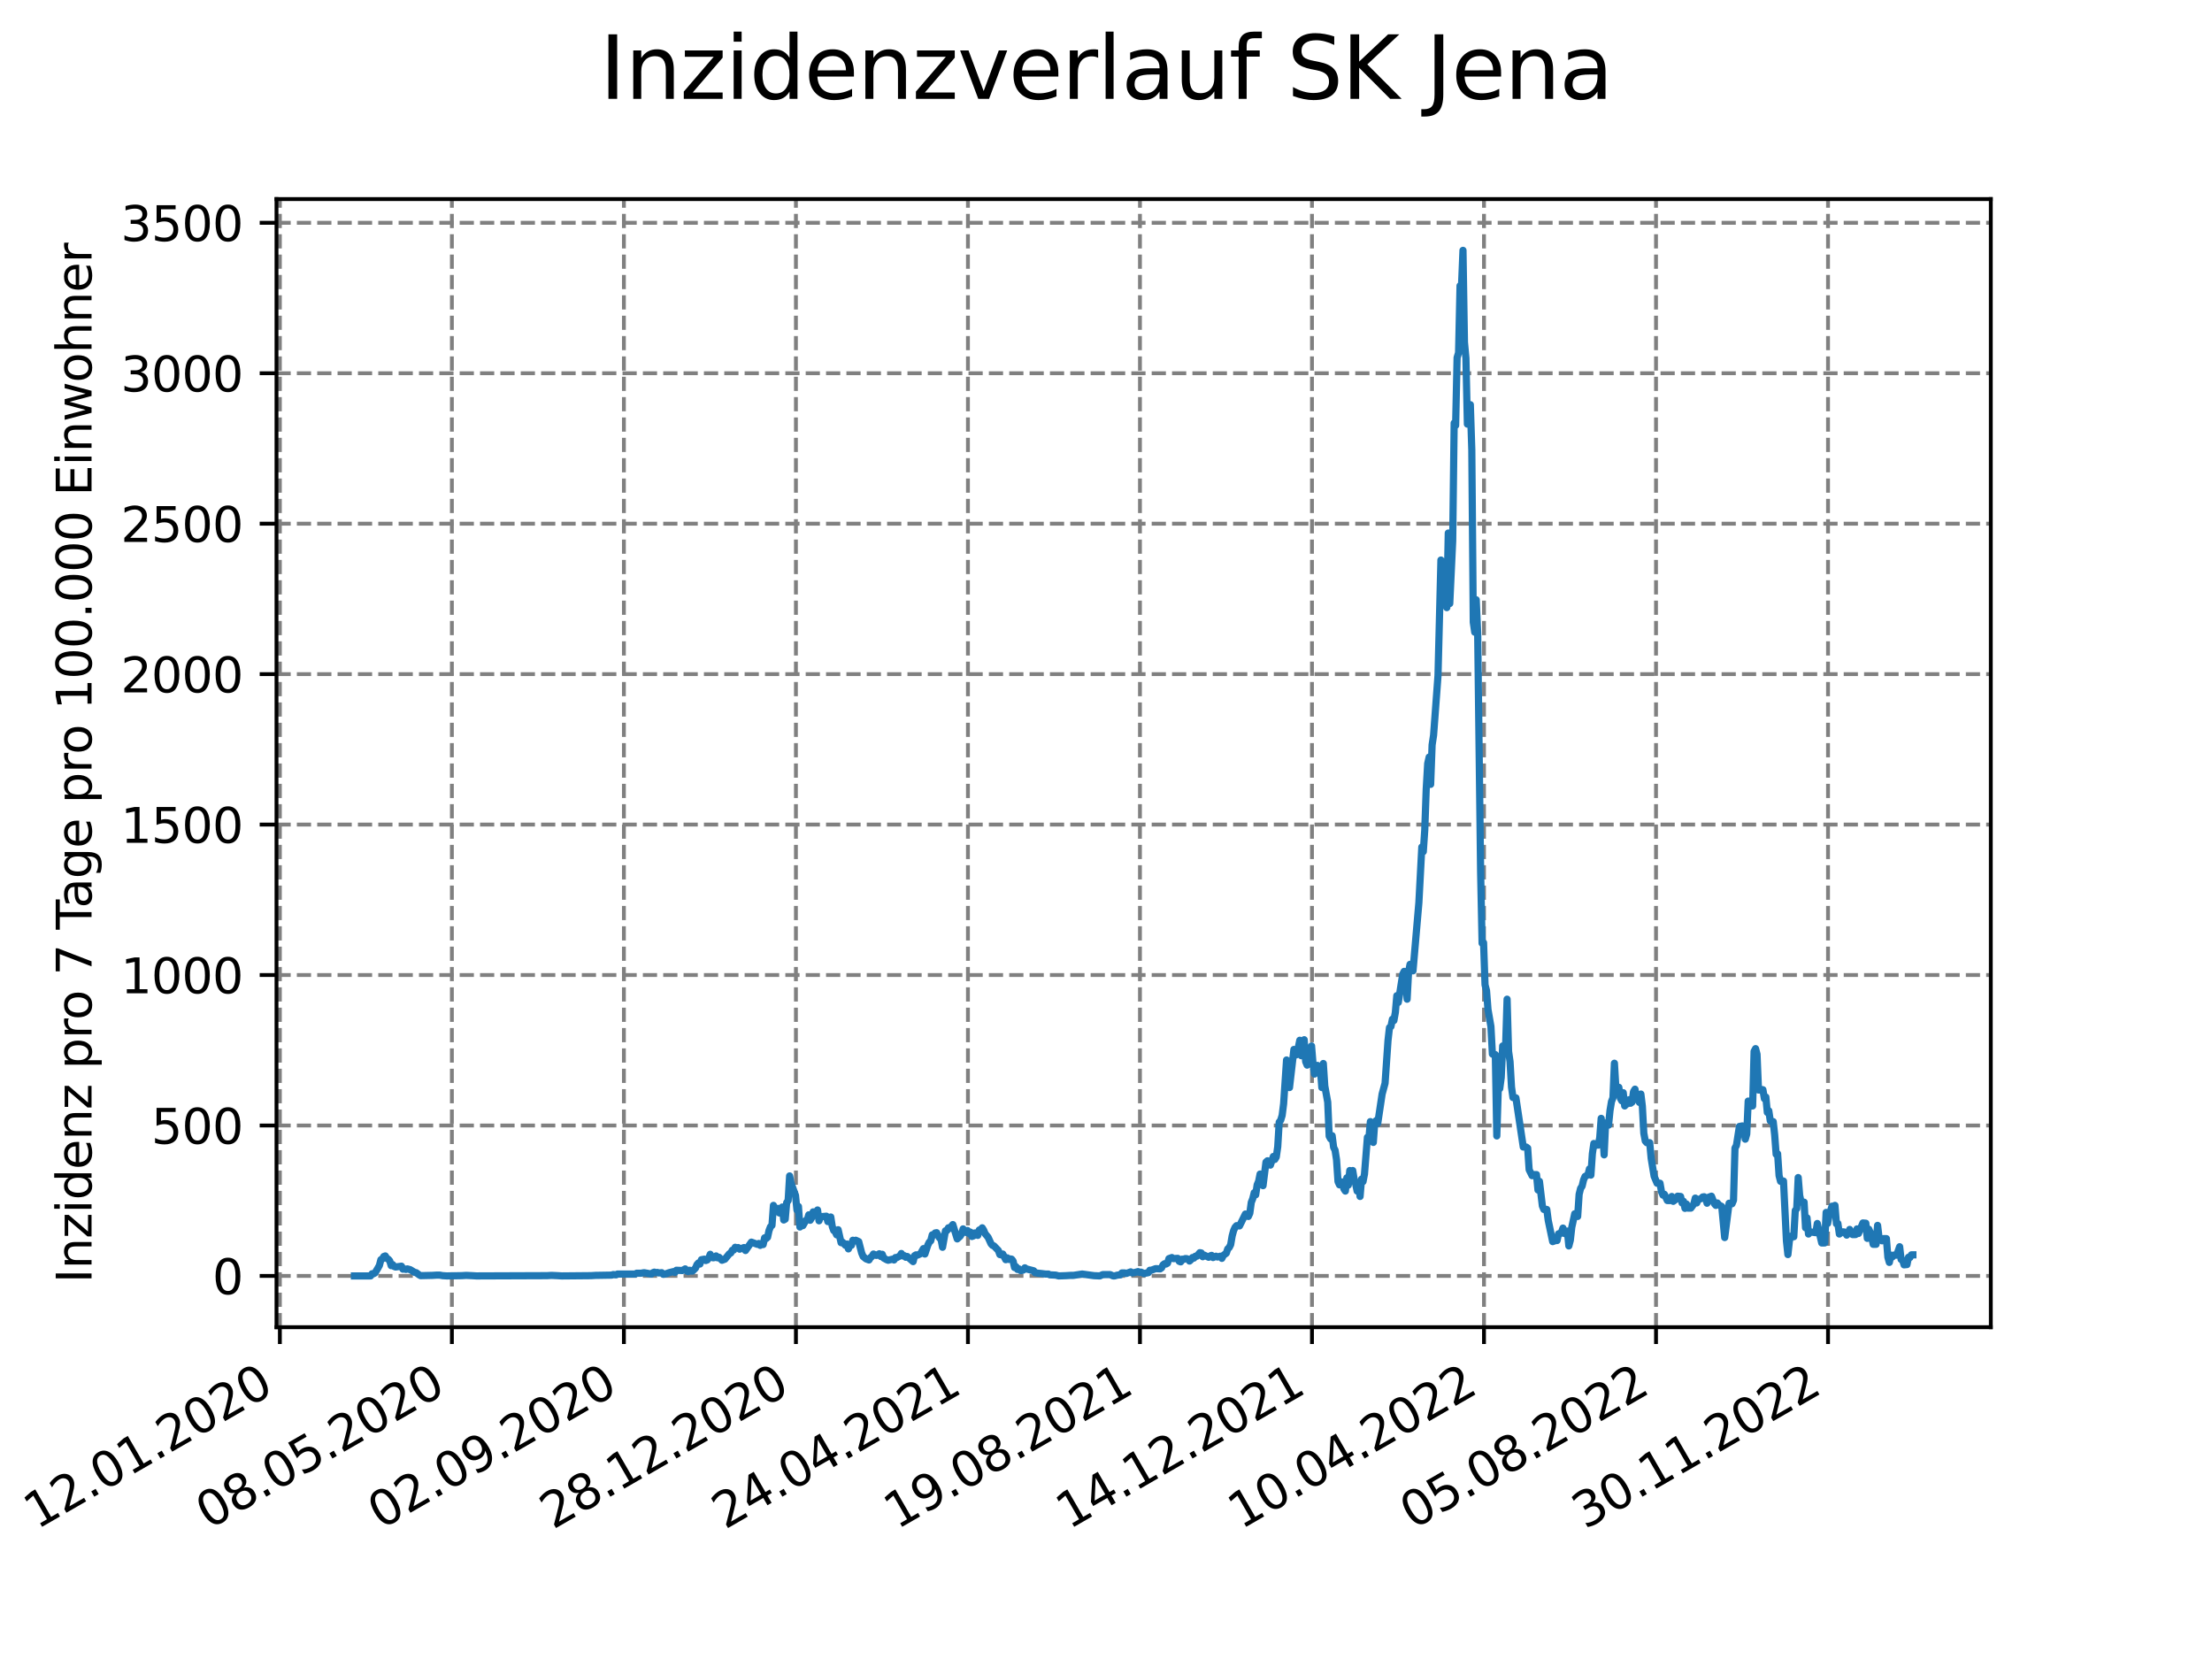 <?xml version="1.0" encoding="utf-8" standalone="no"?>
<!DOCTYPE svg PUBLIC "-//W3C//DTD SVG 1.1//EN"
  "http://www.w3.org/Graphics/SVG/1.1/DTD/svg11.dtd">
<svg xmlns:xlink="http://www.w3.org/1999/xlink" width="460.8pt" height="345.6pt" viewBox="0 0 460.8 345.6" xmlns="http://www.w3.org/2000/svg" version="1.1">
 <defs>
  <style type="text/css">*{stroke-linejoin: round; stroke-linecap: butt}</style>
 </defs>
 <g id="figure_1">
  <g id="patch_1">
   <path d="M 0 345.6 
L 460.8 345.6 
L 460.8 0 
L 0 0 
z
" style="fill: #ffffff"/>
  </g>
  <g id="axes_1">
   <g id="patch_2">
    <path d="M 57.6 276.48 
L 414.72 276.48 
L 414.72 41.472 
L 57.6 41.472 
z
" style="fill: #ffffff"/>
   </g>
   <g id="matplotlib.axis_1">
    <g id="xtick_1">
     <g id="line2d_1">
      <path d="M 58.302 276.48 
L 58.302 41.472 
" clip-path="url(#pd9190b8235)" style="fill: none; stroke-dasharray: 2.96,1.28; stroke-dashoffset: 0; stroke: #808080; stroke-width: 0.8"/>
     </g>
     <g id="line2d_2">
      <defs>
       <path id="m1d91e729dd" d="M 0 0 
L 0 3.5 
" style="stroke: #000000; stroke-width: 0.8"/>
      </defs>
      <g>
       <use xlink:href="#m1d91e729dd" x="58.302" y="276.48" style="stroke: #000000; stroke-width: 0.8"/>
      </g>
     </g>
     <g id="text_1">
      <!-- 12.01.2020 -->
      <g transform="translate(7.677 318.689) rotate(-30) scale(0.1 -0.1)">
       <defs>
        <path id="DejaVuSans-31" d="M 794 531 
L 1825 531 
L 1825 4091 
L 703 3866 
L 703 4441 
L 1819 4666 
L 2450 4666 
L 2450 531 
L 3481 531 
L 3481 0 
L 794 0 
L 794 531 
z
" transform="scale(0.016)"/>
        <path id="DejaVuSans-32" d="M 1228 531 
L 3431 531 
L 3431 0 
L 469 0 
L 469 531 
Q 828 903 1448 1529 
Q 2069 2156 2228 2338 
Q 2531 2678 2651 2914 
Q 2772 3150 2772 3378 
Q 2772 3750 2511 3984 
Q 2250 4219 1831 4219 
Q 1534 4219 1204 4116 
Q 875 4013 500 3803 
L 500 4441 
Q 881 4594 1212 4672 
Q 1544 4750 1819 4750 
Q 2544 4750 2975 4387 
Q 3406 4025 3406 3419 
Q 3406 3131 3298 2873 
Q 3191 2616 2906 2266 
Q 2828 2175 2409 1742 
Q 1991 1309 1228 531 
z
" transform="scale(0.016)"/>
        <path id="DejaVuSans-2e" d="M 684 794 
L 1344 794 
L 1344 0 
L 684 0 
L 684 794 
z
" transform="scale(0.016)"/>
        <path id="DejaVuSans-30" d="M 2034 4250 
Q 1547 4250 1301 3770 
Q 1056 3291 1056 2328 
Q 1056 1369 1301 889 
Q 1547 409 2034 409 
Q 2525 409 2770 889 
Q 3016 1369 3016 2328 
Q 3016 3291 2770 3770 
Q 2525 4250 2034 4250 
z
M 2034 4750 
Q 2819 4750 3233 4129 
Q 3647 3509 3647 2328 
Q 3647 1150 3233 529 
Q 2819 -91 2034 -91 
Q 1250 -91 836 529 
Q 422 1150 422 2328 
Q 422 3509 836 4129 
Q 1250 4750 2034 4750 
z
" transform="scale(0.016)"/>
       </defs>
       <use xlink:href="#DejaVuSans-31"/>
       <use xlink:href="#DejaVuSans-32" x="63.623"/>
       <use xlink:href="#DejaVuSans-2e" x="127.246"/>
       <use xlink:href="#DejaVuSans-30" x="159.033"/>
       <use xlink:href="#DejaVuSans-31" x="222.656"/>
       <use xlink:href="#DejaVuSans-2e" x="286.279"/>
       <use xlink:href="#DejaVuSans-32" x="318.066"/>
       <use xlink:href="#DejaVuSans-30" x="381.689"/>
       <use xlink:href="#DejaVuSans-32" x="445.312"/>
       <use xlink:href="#DejaVuSans-30" x="508.936"/>
      </g>
     </g>
    </g>
    <g id="xtick_2">
     <g id="line2d_3">
      <path d="M 94.136 276.48 
L 94.136 41.472 
" clip-path="url(#pd9190b8235)" style="fill: none; stroke-dasharray: 2.96,1.28; stroke-dashoffset: 0; stroke: #808080; stroke-width: 0.8"/>
     </g>
     <g id="line2d_4">
      <g>
       <use xlink:href="#m1d91e729dd" x="94.136" y="276.48" style="stroke: #000000; stroke-width: 0.8"/>
      </g>
     </g>
     <g id="text_2">
      <!-- 08.05.2020 -->
      <g transform="translate(43.511 318.689) rotate(-30) scale(0.1 -0.1)">
       <defs>
        <path id="DejaVuSans-38" d="M 2034 2216 
Q 1584 2216 1326 1975 
Q 1069 1734 1069 1313 
Q 1069 891 1326 650 
Q 1584 409 2034 409 
Q 2484 409 2743 651 
Q 3003 894 3003 1313 
Q 3003 1734 2745 1975 
Q 2488 2216 2034 2216 
z
M 1403 2484 
Q 997 2584 770 2862 
Q 544 3141 544 3541 
Q 544 4100 942 4425 
Q 1341 4750 2034 4750 
Q 2731 4750 3128 4425 
Q 3525 4100 3525 3541 
Q 3525 3141 3298 2862 
Q 3072 2584 2669 2484 
Q 3125 2378 3379 2068 
Q 3634 1759 3634 1313 
Q 3634 634 3220 271 
Q 2806 -91 2034 -91 
Q 1263 -91 848 271 
Q 434 634 434 1313 
Q 434 1759 690 2068 
Q 947 2378 1403 2484 
z
M 1172 3481 
Q 1172 3119 1398 2916 
Q 1625 2713 2034 2713 
Q 2441 2713 2670 2916 
Q 2900 3119 2900 3481 
Q 2900 3844 2670 4047 
Q 2441 4250 2034 4250 
Q 1625 4250 1398 4047 
Q 1172 3844 1172 3481 
z
" transform="scale(0.016)"/>
        <path id="DejaVuSans-35" d="M 691 4666 
L 3169 4666 
L 3169 4134 
L 1269 4134 
L 1269 2991 
Q 1406 3038 1543 3061 
Q 1681 3084 1819 3084 
Q 2600 3084 3056 2656 
Q 3513 2228 3513 1497 
Q 3513 744 3044 326 
Q 2575 -91 1722 -91 
Q 1428 -91 1123 -41 
Q 819 9 494 109 
L 494 744 
Q 775 591 1075 516 
Q 1375 441 1709 441 
Q 2250 441 2565 725 
Q 2881 1009 2881 1497 
Q 2881 1984 2565 2268 
Q 2250 2553 1709 2553 
Q 1456 2553 1204 2497 
Q 953 2441 691 2322 
L 691 4666 
z
" transform="scale(0.016)"/>
       </defs>
       <use xlink:href="#DejaVuSans-30"/>
       <use xlink:href="#DejaVuSans-38" x="63.623"/>
       <use xlink:href="#DejaVuSans-2e" x="127.246"/>
       <use xlink:href="#DejaVuSans-30" x="159.033"/>
       <use xlink:href="#DejaVuSans-35" x="222.656"/>
       <use xlink:href="#DejaVuSans-2e" x="286.279"/>
       <use xlink:href="#DejaVuSans-32" x="318.066"/>
       <use xlink:href="#DejaVuSans-30" x="381.689"/>
       <use xlink:href="#DejaVuSans-32" x="445.312"/>
       <use xlink:href="#DejaVuSans-30" x="508.936"/>
      </g>
     </g>
    </g>
    <g id="xtick_3">
     <g id="line2d_5">
      <path d="M 129.971 276.48 
L 129.971 41.472 
" clip-path="url(#pd9190b8235)" style="fill: none; stroke-dasharray: 2.96,1.28; stroke-dashoffset: 0; stroke: #808080; stroke-width: 0.8"/>
     </g>
     <g id="line2d_6">
      <g>
       <use xlink:href="#m1d91e729dd" x="129.971" y="276.48" style="stroke: #000000; stroke-width: 0.8"/>
      </g>
     </g>
     <g id="text_3">
      <!-- 02.09.2020 -->
      <g transform="translate(79.346 318.689) rotate(-30) scale(0.1 -0.1)">
       <defs>
        <path id="DejaVuSans-39" d="M 703 97 
L 703 672 
Q 941 559 1184 500 
Q 1428 441 1663 441 
Q 2288 441 2617 861 
Q 2947 1281 2994 2138 
Q 2813 1869 2534 1725 
Q 2256 1581 1919 1581 
Q 1219 1581 811 2004 
Q 403 2428 403 3163 
Q 403 3881 828 4315 
Q 1253 4750 1959 4750 
Q 2769 4750 3195 4129 
Q 3622 3509 3622 2328 
Q 3622 1225 3098 567 
Q 2575 -91 1691 -91 
Q 1453 -91 1209 -44 
Q 966 3 703 97 
z
M 1959 2075 
Q 2384 2075 2632 2365 
Q 2881 2656 2881 3163 
Q 2881 3666 2632 3958 
Q 2384 4250 1959 4250 
Q 1534 4250 1286 3958 
Q 1038 3666 1038 3163 
Q 1038 2656 1286 2365 
Q 1534 2075 1959 2075 
z
" transform="scale(0.016)"/>
       </defs>
       <use xlink:href="#DejaVuSans-30"/>
       <use xlink:href="#DejaVuSans-32" x="63.623"/>
       <use xlink:href="#DejaVuSans-2e" x="127.246"/>
       <use xlink:href="#DejaVuSans-30" x="159.033"/>
       <use xlink:href="#DejaVuSans-39" x="222.656"/>
       <use xlink:href="#DejaVuSans-2e" x="286.279"/>
       <use xlink:href="#DejaVuSans-32" x="318.066"/>
       <use xlink:href="#DejaVuSans-30" x="381.689"/>
       <use xlink:href="#DejaVuSans-32" x="445.312"/>
       <use xlink:href="#DejaVuSans-30" x="508.936"/>
      </g>
     </g>
    </g>
    <g id="xtick_4">
     <g id="line2d_7">
      <path d="M 165.805 276.48 
L 165.805 41.472 
" clip-path="url(#pd9190b8235)" style="fill: none; stroke-dasharray: 2.96,1.28; stroke-dashoffset: 0; stroke: #808080; stroke-width: 0.8"/>
     </g>
     <g id="line2d_8">
      <g>
       <use xlink:href="#m1d91e729dd" x="165.805" y="276.48" style="stroke: #000000; stroke-width: 0.8"/>
      </g>
     </g>
     <g id="text_4">
      <!-- 28.12.2020 -->
      <g transform="translate(115.18 318.689) rotate(-30) scale(0.1 -0.1)">
       <use xlink:href="#DejaVuSans-32"/>
       <use xlink:href="#DejaVuSans-38" x="63.623"/>
       <use xlink:href="#DejaVuSans-2e" x="127.246"/>
       <use xlink:href="#DejaVuSans-31" x="159.033"/>
       <use xlink:href="#DejaVuSans-32" x="222.656"/>
       <use xlink:href="#DejaVuSans-2e" x="286.279"/>
       <use xlink:href="#DejaVuSans-32" x="318.066"/>
       <use xlink:href="#DejaVuSans-30" x="381.689"/>
       <use xlink:href="#DejaVuSans-32" x="445.312"/>
       <use xlink:href="#DejaVuSans-30" x="508.936"/>
      </g>
     </g>
    </g>
    <g id="xtick_5">
     <g id="line2d_9">
      <path d="M 201.64 276.48 
L 201.64 41.472 
" clip-path="url(#pd9190b8235)" style="fill: none; stroke-dasharray: 2.96,1.28; stroke-dashoffset: 0; stroke: #808080; stroke-width: 0.8"/>
     </g>
     <g id="line2d_10">
      <g>
       <use xlink:href="#m1d91e729dd" x="201.64" y="276.48" style="stroke: #000000; stroke-width: 0.8"/>
      </g>
     </g>
     <g id="text_5">
      <!-- 24.04.2021 -->
      <g transform="translate(151.015 318.689) rotate(-30) scale(0.1 -0.1)">
       <defs>
        <path id="DejaVuSans-34" d="M 2419 4116 
L 825 1625 
L 2419 1625 
L 2419 4116 
z
M 2253 4666 
L 3047 4666 
L 3047 1625 
L 3713 1625 
L 3713 1100 
L 3047 1100 
L 3047 0 
L 2419 0 
L 2419 1100 
L 313 1100 
L 313 1709 
L 2253 4666 
z
" transform="scale(0.016)"/>
       </defs>
       <use xlink:href="#DejaVuSans-32"/>
       <use xlink:href="#DejaVuSans-34" x="63.623"/>
       <use xlink:href="#DejaVuSans-2e" x="127.246"/>
       <use xlink:href="#DejaVuSans-30" x="159.033"/>
       <use xlink:href="#DejaVuSans-34" x="222.656"/>
       <use xlink:href="#DejaVuSans-2e" x="286.279"/>
       <use xlink:href="#DejaVuSans-32" x="318.066"/>
       <use xlink:href="#DejaVuSans-30" x="381.689"/>
       <use xlink:href="#DejaVuSans-32" x="445.312"/>
       <use xlink:href="#DejaVuSans-31" x="508.936"/>
      </g>
     </g>
    </g>
    <g id="xtick_6">
     <g id="line2d_11">
      <path d="M 237.474 276.48 
L 237.474 41.472 
" clip-path="url(#pd9190b8235)" style="fill: none; stroke-dasharray: 2.96,1.28; stroke-dashoffset: 0; stroke: #808080; stroke-width: 0.8"/>
     </g>
     <g id="line2d_12">
      <g>
       <use xlink:href="#m1d91e729dd" x="237.474" y="276.48" style="stroke: #000000; stroke-width: 0.8"/>
      </g>
     </g>
     <g id="text_6">
      <!-- 19.08.2021 -->
      <g transform="translate(186.849 318.689) rotate(-30) scale(0.1 -0.1)">
       <use xlink:href="#DejaVuSans-31"/>
       <use xlink:href="#DejaVuSans-39" x="63.623"/>
       <use xlink:href="#DejaVuSans-2e" x="127.246"/>
       <use xlink:href="#DejaVuSans-30" x="159.033"/>
       <use xlink:href="#DejaVuSans-38" x="222.656"/>
       <use xlink:href="#DejaVuSans-2e" x="286.279"/>
       <use xlink:href="#DejaVuSans-32" x="318.066"/>
       <use xlink:href="#DejaVuSans-30" x="381.689"/>
       <use xlink:href="#DejaVuSans-32" x="445.312"/>
       <use xlink:href="#DejaVuSans-31" x="508.936"/>
      </g>
     </g>
    </g>
    <g id="xtick_7">
     <g id="line2d_13">
      <path d="M 273.309 276.48 
L 273.309 41.472 
" clip-path="url(#pd9190b8235)" style="fill: none; stroke-dasharray: 2.96,1.28; stroke-dashoffset: 0; stroke: #808080; stroke-width: 0.8"/>
     </g>
     <g id="line2d_14">
      <g>
       <use xlink:href="#m1d91e729dd" x="273.309" y="276.48" style="stroke: #000000; stroke-width: 0.8"/>
      </g>
     </g>
     <g id="text_7">
      <!-- 14.12.2021 -->
      <g transform="translate(222.684 318.689) rotate(-30) scale(0.1 -0.1)">
       <use xlink:href="#DejaVuSans-31"/>
       <use xlink:href="#DejaVuSans-34" x="63.623"/>
       <use xlink:href="#DejaVuSans-2e" x="127.246"/>
       <use xlink:href="#DejaVuSans-31" x="159.033"/>
       <use xlink:href="#DejaVuSans-32" x="222.656"/>
       <use xlink:href="#DejaVuSans-2e" x="286.279"/>
       <use xlink:href="#DejaVuSans-32" x="318.066"/>
       <use xlink:href="#DejaVuSans-30" x="381.689"/>
       <use xlink:href="#DejaVuSans-32" x="445.312"/>
       <use xlink:href="#DejaVuSans-31" x="508.936"/>
      </g>
     </g>
    </g>
    <g id="xtick_8">
     <g id="line2d_15">
      <path d="M 309.143 276.48 
L 309.143 41.472 
" clip-path="url(#pd9190b8235)" style="fill: none; stroke-dasharray: 2.96,1.28; stroke-dashoffset: 0; stroke: #808080; stroke-width: 0.8"/>
     </g>
     <g id="line2d_16">
      <g>
       <use xlink:href="#m1d91e729dd" x="309.143" y="276.48" style="stroke: #000000; stroke-width: 0.8"/>
      </g>
     </g>
     <g id="text_8">
      <!-- 10.04.2022 -->
      <g transform="translate(258.518 318.689) rotate(-30) scale(0.1 -0.1)">
       <use xlink:href="#DejaVuSans-31"/>
       <use xlink:href="#DejaVuSans-30" x="63.623"/>
       <use xlink:href="#DejaVuSans-2e" x="127.246"/>
       <use xlink:href="#DejaVuSans-30" x="159.033"/>
       <use xlink:href="#DejaVuSans-34" x="222.656"/>
       <use xlink:href="#DejaVuSans-2e" x="286.279"/>
       <use xlink:href="#DejaVuSans-32" x="318.066"/>
       <use xlink:href="#DejaVuSans-30" x="381.689"/>
       <use xlink:href="#DejaVuSans-32" x="445.312"/>
       <use xlink:href="#DejaVuSans-32" x="508.936"/>
      </g>
     </g>
    </g>
    <g id="xtick_9">
     <g id="line2d_17">
      <path d="M 344.978 276.48 
L 344.978 41.472 
" clip-path="url(#pd9190b8235)" style="fill: none; stroke-dasharray: 2.96,1.28; stroke-dashoffset: 0; stroke: #808080; stroke-width: 0.8"/>
     </g>
     <g id="line2d_18">
      <g>
       <use xlink:href="#m1d91e729dd" x="344.978" y="276.48" style="stroke: #000000; stroke-width: 0.8"/>
      </g>
     </g>
     <g id="text_9">
      <!-- 05.08.2022 -->
      <g transform="translate(294.353 318.689) rotate(-30) scale(0.1 -0.1)">
       <use xlink:href="#DejaVuSans-30"/>
       <use xlink:href="#DejaVuSans-35" x="63.623"/>
       <use xlink:href="#DejaVuSans-2e" x="127.246"/>
       <use xlink:href="#DejaVuSans-30" x="159.033"/>
       <use xlink:href="#DejaVuSans-38" x="222.656"/>
       <use xlink:href="#DejaVuSans-2e" x="286.279"/>
       <use xlink:href="#DejaVuSans-32" x="318.066"/>
       <use xlink:href="#DejaVuSans-30" x="381.689"/>
       <use xlink:href="#DejaVuSans-32" x="445.312"/>
       <use xlink:href="#DejaVuSans-32" x="508.936"/>
      </g>
     </g>
    </g>
    <g id="xtick_10">
     <g id="line2d_19">
      <path d="M 380.812 276.48 
L 380.812 41.472 
" clip-path="url(#pd9190b8235)" style="fill: none; stroke-dasharray: 2.96,1.28; stroke-dashoffset: 0; stroke: #808080; stroke-width: 0.8"/>
     </g>
     <g id="line2d_20">
      <g>
       <use xlink:href="#m1d91e729dd" x="380.812" y="276.48" style="stroke: #000000; stroke-width: 0.8"/>
      </g>
     </g>
     <g id="text_10">
      <!-- 30.11.2022 -->
      <g transform="translate(330.187 318.689) rotate(-30) scale(0.1 -0.1)">
       <defs>
        <path id="DejaVuSans-33" d="M 2597 2516 
Q 3050 2419 3304 2112 
Q 3559 1806 3559 1356 
Q 3559 666 3084 287 
Q 2609 -91 1734 -91 
Q 1441 -91 1130 -33 
Q 819 25 488 141 
L 488 750 
Q 750 597 1062 519 
Q 1375 441 1716 441 
Q 2309 441 2620 675 
Q 2931 909 2931 1356 
Q 2931 1769 2642 2001 
Q 2353 2234 1838 2234 
L 1294 2234 
L 1294 2753 
L 1863 2753 
Q 2328 2753 2575 2939 
Q 2822 3125 2822 3475 
Q 2822 3834 2567 4026 
Q 2313 4219 1838 4219 
Q 1578 4219 1281 4162 
Q 984 4106 628 3988 
L 628 4550 
Q 988 4650 1302 4700 
Q 1616 4750 1894 4750 
Q 2613 4750 3031 4423 
Q 3450 4097 3450 3541 
Q 3450 3153 3228 2886 
Q 3006 2619 2597 2516 
z
" transform="scale(0.016)"/>
       </defs>
       <use xlink:href="#DejaVuSans-33"/>
       <use xlink:href="#DejaVuSans-30" x="63.623"/>
       <use xlink:href="#DejaVuSans-2e" x="127.246"/>
       <use xlink:href="#DejaVuSans-31" x="159.033"/>
       <use xlink:href="#DejaVuSans-31" x="222.656"/>
       <use xlink:href="#DejaVuSans-2e" x="286.279"/>
       <use xlink:href="#DejaVuSans-32" x="318.066"/>
       <use xlink:href="#DejaVuSans-30" x="381.689"/>
       <use xlink:href="#DejaVuSans-32" x="445.312"/>
       <use xlink:href="#DejaVuSans-32" x="508.936"/>
      </g>
     </g>
    </g>
   </g>
   <g id="matplotlib.axis_2">
    <g id="ytick_1">
     <g id="line2d_21">
      <path d="M 57.6 265.798 
L 414.72 265.798 
" clip-path="url(#pd9190b8235)" style="fill: none; stroke-dasharray: 2.96,1.28; stroke-dashoffset: 0; stroke: #808080; stroke-width: 0.8"/>
     </g>
     <g id="line2d_22">
      <defs>
       <path id="mb1278c60f8" d="M 0 0 
L -3.5 0 
" style="stroke: #000000; stroke-width: 0.8"/>
      </defs>
      <g>
       <use xlink:href="#mb1278c60f8" x="57.6" y="265.798" style="stroke: #000000; stroke-width: 0.8"/>
      </g>
     </g>
     <g id="text_11">
      <!-- 0 -->
      <g transform="translate(44.237 269.597) scale(0.1 -0.1)">
       <use xlink:href="#DejaVuSans-30"/>
      </g>
     </g>
    </g>
    <g id="ytick_2">
     <g id="line2d_23">
      <path d="M 57.6 234.457 
L 414.72 234.457 
" clip-path="url(#pd9190b8235)" style="fill: none; stroke-dasharray: 2.96,1.28; stroke-dashoffset: 0; stroke: #808080; stroke-width: 0.8"/>
     </g>
     <g id="line2d_24">
      <g>
       <use xlink:href="#mb1278c60f8" x="57.6" y="234.457" style="stroke: #000000; stroke-width: 0.8"/>
      </g>
     </g>
     <g id="text_12">
      <!-- 500 -->
      <g transform="translate(31.512 238.256) scale(0.1 -0.1)">
       <use xlink:href="#DejaVuSans-35"/>
       <use xlink:href="#DejaVuSans-30" x="63.623"/>
       <use xlink:href="#DejaVuSans-30" x="127.246"/>
      </g>
     </g>
    </g>
    <g id="ytick_3">
     <g id="line2d_25">
      <path d="M 57.6 203.116 
L 414.72 203.116 
" clip-path="url(#pd9190b8235)" style="fill: none; stroke-dasharray: 2.96,1.28; stroke-dashoffset: 0; stroke: #808080; stroke-width: 0.8"/>
     </g>
     <g id="line2d_26">
      <g>
       <use xlink:href="#mb1278c60f8" x="57.6" y="203.116" style="stroke: #000000; stroke-width: 0.8"/>
      </g>
     </g>
     <g id="text_13">
      <!-- 1000 -->
      <g transform="translate(25.15 206.915) scale(0.1 -0.1)">
       <use xlink:href="#DejaVuSans-31"/>
       <use xlink:href="#DejaVuSans-30" x="63.623"/>
       <use xlink:href="#DejaVuSans-30" x="127.246"/>
       <use xlink:href="#DejaVuSans-30" x="190.869"/>
      </g>
     </g>
    </g>
    <g id="ytick_4">
     <g id="line2d_27">
      <path d="M 57.6 171.775 
L 414.72 171.775 
" clip-path="url(#pd9190b8235)" style="fill: none; stroke-dasharray: 2.96,1.28; stroke-dashoffset: 0; stroke: #808080; stroke-width: 0.8"/>
     </g>
     <g id="line2d_28">
      <g>
       <use xlink:href="#mb1278c60f8" x="57.6" y="171.775" style="stroke: #000000; stroke-width: 0.8"/>
      </g>
     </g>
     <g id="text_14">
      <!-- 1500 -->
      <g transform="translate(25.15 175.574) scale(0.1 -0.1)">
       <use xlink:href="#DejaVuSans-31"/>
       <use xlink:href="#DejaVuSans-35" x="63.623"/>
       <use xlink:href="#DejaVuSans-30" x="127.246"/>
       <use xlink:href="#DejaVuSans-30" x="190.869"/>
      </g>
     </g>
    </g>
    <g id="ytick_5">
     <g id="line2d_29">
      <path d="M 57.6 140.434 
L 414.72 140.434 
" clip-path="url(#pd9190b8235)" style="fill: none; stroke-dasharray: 2.96,1.28; stroke-dashoffset: 0; stroke: #808080; stroke-width: 0.8"/>
     </g>
     <g id="line2d_30">
      <g>
       <use xlink:href="#mb1278c60f8" x="57.6" y="140.434" style="stroke: #000000; stroke-width: 0.8"/>
      </g>
     </g>
     <g id="text_15">
      <!-- 2000 -->
      <g transform="translate(25.15 144.234) scale(0.1 -0.1)">
       <use xlink:href="#DejaVuSans-32"/>
       <use xlink:href="#DejaVuSans-30" x="63.623"/>
       <use xlink:href="#DejaVuSans-30" x="127.246"/>
       <use xlink:href="#DejaVuSans-30" x="190.869"/>
      </g>
     </g>
    </g>
    <g id="ytick_6">
     <g id="line2d_31">
      <path d="M 57.6 109.093 
L 414.72 109.093 
" clip-path="url(#pd9190b8235)" style="fill: none; stroke-dasharray: 2.96,1.28; stroke-dashoffset: 0; stroke: #808080; stroke-width: 0.8"/>
     </g>
     <g id="line2d_32">
      <g>
       <use xlink:href="#mb1278c60f8" x="57.6" y="109.093" style="stroke: #000000; stroke-width: 0.8"/>
      </g>
     </g>
     <g id="text_16">
      <!-- 2500 -->
      <g transform="translate(25.15 112.893) scale(0.1 -0.1)">
       <use xlink:href="#DejaVuSans-32"/>
       <use xlink:href="#DejaVuSans-35" x="63.623"/>
       <use xlink:href="#DejaVuSans-30" x="127.246"/>
       <use xlink:href="#DejaVuSans-30" x="190.869"/>
      </g>
     </g>
    </g>
    <g id="ytick_7">
     <g id="line2d_33">
      <path d="M 57.6 77.753 
L 414.72 77.753 
" clip-path="url(#pd9190b8235)" style="fill: none; stroke-dasharray: 2.96,1.28; stroke-dashoffset: 0; stroke: #808080; stroke-width: 0.8"/>
     </g>
     <g id="line2d_34">
      <g>
       <use xlink:href="#mb1278c60f8" x="57.6" y="77.753" style="stroke: #000000; stroke-width: 0.8"/>
      </g>
     </g>
     <g id="text_17">
      <!-- 3000 -->
      <g transform="translate(25.15 81.552) scale(0.1 -0.1)">
       <use xlink:href="#DejaVuSans-33"/>
       <use xlink:href="#DejaVuSans-30" x="63.623"/>
       <use xlink:href="#DejaVuSans-30" x="127.246"/>
       <use xlink:href="#DejaVuSans-30" x="190.869"/>
      </g>
     </g>
    </g>
    <g id="ytick_8">
     <g id="line2d_35">
      <path d="M 57.6 46.412 
L 414.72 46.412 
" clip-path="url(#pd9190b8235)" style="fill: none; stroke-dasharray: 2.96,1.28; stroke-dashoffset: 0; stroke: #808080; stroke-width: 0.8"/>
     </g>
     <g id="line2d_36">
      <g>
       <use xlink:href="#mb1278c60f8" x="57.6" y="46.412" style="stroke: #000000; stroke-width: 0.8"/>
      </g>
     </g>
     <g id="text_18">
      <!-- 3500 -->
      <g transform="translate(25.15 50.211) scale(0.1 -0.1)">
       <use xlink:href="#DejaVuSans-33"/>
       <use xlink:href="#DejaVuSans-35" x="63.623"/>
       <use xlink:href="#DejaVuSans-30" x="127.246"/>
       <use xlink:href="#DejaVuSans-30" x="190.869"/>
      </g>
     </g>
    </g>
    <g id="text_19">
     <!-- Inzidenz pro 7 Tage pro 100.000 Einwohner -->
     <g transform="translate(19.07 267.301) rotate(-90) scale(0.1 -0.1)">
      <defs>
       <path id="DejaVuSans-49" d="M 628 4666 
L 1259 4666 
L 1259 0 
L 628 0 
L 628 4666 
z
" transform="scale(0.016)"/>
       <path id="DejaVuSans-6e" d="M 3513 2113 
L 3513 0 
L 2938 0 
L 2938 2094 
Q 2938 2591 2744 2837 
Q 2550 3084 2163 3084 
Q 1697 3084 1428 2787 
Q 1159 2491 1159 1978 
L 1159 0 
L 581 0 
L 581 3500 
L 1159 3500 
L 1159 2956 
Q 1366 3272 1645 3428 
Q 1925 3584 2291 3584 
Q 2894 3584 3203 3211 
Q 3513 2838 3513 2113 
z
" transform="scale(0.016)"/>
       <path id="DejaVuSans-7a" d="M 353 3500 
L 3084 3500 
L 3084 2975 
L 922 459 
L 3084 459 
L 3084 0 
L 275 0 
L 275 525 
L 2438 3041 
L 353 3041 
L 353 3500 
z
" transform="scale(0.016)"/>
       <path id="DejaVuSans-69" d="M 603 3500 
L 1178 3500 
L 1178 0 
L 603 0 
L 603 3500 
z
M 603 4863 
L 1178 4863 
L 1178 4134 
L 603 4134 
L 603 4863 
z
" transform="scale(0.016)"/>
       <path id="DejaVuSans-64" d="M 2906 2969 
L 2906 4863 
L 3481 4863 
L 3481 0 
L 2906 0 
L 2906 525 
Q 2725 213 2448 61 
Q 2172 -91 1784 -91 
Q 1150 -91 751 415 
Q 353 922 353 1747 
Q 353 2572 751 3078 
Q 1150 3584 1784 3584 
Q 2172 3584 2448 3432 
Q 2725 3281 2906 2969 
z
M 947 1747 
Q 947 1113 1208 752 
Q 1469 391 1925 391 
Q 2381 391 2643 752 
Q 2906 1113 2906 1747 
Q 2906 2381 2643 2742 
Q 2381 3103 1925 3103 
Q 1469 3103 1208 2742 
Q 947 2381 947 1747 
z
" transform="scale(0.016)"/>
       <path id="DejaVuSans-65" d="M 3597 1894 
L 3597 1613 
L 953 1613 
Q 991 1019 1311 708 
Q 1631 397 2203 397 
Q 2534 397 2845 478 
Q 3156 559 3463 722 
L 3463 178 
Q 3153 47 2828 -22 
Q 2503 -91 2169 -91 
Q 1331 -91 842 396 
Q 353 884 353 1716 
Q 353 2575 817 3079 
Q 1281 3584 2069 3584 
Q 2775 3584 3186 3129 
Q 3597 2675 3597 1894 
z
M 3022 2063 
Q 3016 2534 2758 2815 
Q 2500 3097 2075 3097 
Q 1594 3097 1305 2825 
Q 1016 2553 972 2059 
L 3022 2063 
z
" transform="scale(0.016)"/>
       <path id="DejaVuSans-20" transform="scale(0.016)"/>
       <path id="DejaVuSans-70" d="M 1159 525 
L 1159 -1331 
L 581 -1331 
L 581 3500 
L 1159 3500 
L 1159 2969 
Q 1341 3281 1617 3432 
Q 1894 3584 2278 3584 
Q 2916 3584 3314 3078 
Q 3713 2572 3713 1747 
Q 3713 922 3314 415 
Q 2916 -91 2278 -91 
Q 1894 -91 1617 61 
Q 1341 213 1159 525 
z
M 3116 1747 
Q 3116 2381 2855 2742 
Q 2594 3103 2138 3103 
Q 1681 3103 1420 2742 
Q 1159 2381 1159 1747 
Q 1159 1113 1420 752 
Q 1681 391 2138 391 
Q 2594 391 2855 752 
Q 3116 1113 3116 1747 
z
" transform="scale(0.016)"/>
       <path id="DejaVuSans-72" d="M 2631 2963 
Q 2534 3019 2420 3045 
Q 2306 3072 2169 3072 
Q 1681 3072 1420 2755 
Q 1159 2438 1159 1844 
L 1159 0 
L 581 0 
L 581 3500 
L 1159 3500 
L 1159 2956 
Q 1341 3275 1631 3429 
Q 1922 3584 2338 3584 
Q 2397 3584 2469 3576 
Q 2541 3569 2628 3553 
L 2631 2963 
z
" transform="scale(0.016)"/>
       <path id="DejaVuSans-6f" d="M 1959 3097 
Q 1497 3097 1228 2736 
Q 959 2375 959 1747 
Q 959 1119 1226 758 
Q 1494 397 1959 397 
Q 2419 397 2687 759 
Q 2956 1122 2956 1747 
Q 2956 2369 2687 2733 
Q 2419 3097 1959 3097 
z
M 1959 3584 
Q 2709 3584 3137 3096 
Q 3566 2609 3566 1747 
Q 3566 888 3137 398 
Q 2709 -91 1959 -91 
Q 1206 -91 779 398 
Q 353 888 353 1747 
Q 353 2609 779 3096 
Q 1206 3584 1959 3584 
z
" transform="scale(0.016)"/>
       <path id="DejaVuSans-37" d="M 525 4666 
L 3525 4666 
L 3525 4397 
L 1831 0 
L 1172 0 
L 2766 4134 
L 525 4134 
L 525 4666 
z
" transform="scale(0.016)"/>
       <path id="DejaVuSans-54" d="M -19 4666 
L 3928 4666 
L 3928 4134 
L 2272 4134 
L 2272 0 
L 1638 0 
L 1638 4134 
L -19 4134 
L -19 4666 
z
" transform="scale(0.016)"/>
       <path id="DejaVuSans-61" d="M 2194 1759 
Q 1497 1759 1228 1600 
Q 959 1441 959 1056 
Q 959 750 1161 570 
Q 1363 391 1709 391 
Q 2188 391 2477 730 
Q 2766 1069 2766 1631 
L 2766 1759 
L 2194 1759 
z
M 3341 1997 
L 3341 0 
L 2766 0 
L 2766 531 
Q 2569 213 2275 61 
Q 1981 -91 1556 -91 
Q 1019 -91 701 211 
Q 384 513 384 1019 
Q 384 1609 779 1909 
Q 1175 2209 1959 2209 
L 2766 2209 
L 2766 2266 
Q 2766 2663 2505 2880 
Q 2244 3097 1772 3097 
Q 1472 3097 1187 3025 
Q 903 2953 641 2809 
L 641 3341 
Q 956 3463 1253 3523 
Q 1550 3584 1831 3584 
Q 2591 3584 2966 3190 
Q 3341 2797 3341 1997 
z
" transform="scale(0.016)"/>
       <path id="DejaVuSans-67" d="M 2906 1791 
Q 2906 2416 2648 2759 
Q 2391 3103 1925 3103 
Q 1463 3103 1205 2759 
Q 947 2416 947 1791 
Q 947 1169 1205 825 
Q 1463 481 1925 481 
Q 2391 481 2648 825 
Q 2906 1169 2906 1791 
z
M 3481 434 
Q 3481 -459 3084 -895 
Q 2688 -1331 1869 -1331 
Q 1566 -1331 1297 -1286 
Q 1028 -1241 775 -1147 
L 775 -588 
Q 1028 -725 1275 -790 
Q 1522 -856 1778 -856 
Q 2344 -856 2625 -561 
Q 2906 -266 2906 331 
L 2906 616 
Q 2728 306 2450 153 
Q 2172 0 1784 0 
Q 1141 0 747 490 
Q 353 981 353 1791 
Q 353 2603 747 3093 
Q 1141 3584 1784 3584 
Q 2172 3584 2450 3431 
Q 2728 3278 2906 2969 
L 2906 3500 
L 3481 3500 
L 3481 434 
z
" transform="scale(0.016)"/>
       <path id="DejaVuSans-45" d="M 628 4666 
L 3578 4666 
L 3578 4134 
L 1259 4134 
L 1259 2753 
L 3481 2753 
L 3481 2222 
L 1259 2222 
L 1259 531 
L 3634 531 
L 3634 0 
L 628 0 
L 628 4666 
z
" transform="scale(0.016)"/>
       <path id="DejaVuSans-77" d="M 269 3500 
L 844 3500 
L 1563 769 
L 2278 3500 
L 2956 3500 
L 3675 769 
L 4391 3500 
L 4966 3500 
L 4050 0 
L 3372 0 
L 2619 2869 
L 1863 0 
L 1184 0 
L 269 3500 
z
" transform="scale(0.016)"/>
       <path id="DejaVuSans-68" d="M 3513 2113 
L 3513 0 
L 2938 0 
L 2938 2094 
Q 2938 2591 2744 2837 
Q 2550 3084 2163 3084 
Q 1697 3084 1428 2787 
Q 1159 2491 1159 1978 
L 1159 0 
L 581 0 
L 581 4863 
L 1159 4863 
L 1159 2956 
Q 1366 3272 1645 3428 
Q 1925 3584 2291 3584 
Q 2894 3584 3203 3211 
Q 3513 2838 3513 2113 
z
" transform="scale(0.016)"/>
      </defs>
      <use xlink:href="#DejaVuSans-49"/>
      <use xlink:href="#DejaVuSans-6e" x="29.492"/>
      <use xlink:href="#DejaVuSans-7a" x="92.871"/>
      <use xlink:href="#DejaVuSans-69" x="145.361"/>
      <use xlink:href="#DejaVuSans-64" x="173.145"/>
      <use xlink:href="#DejaVuSans-65" x="236.621"/>
      <use xlink:href="#DejaVuSans-6e" x="298.145"/>
      <use xlink:href="#DejaVuSans-7a" x="361.523"/>
      <use xlink:href="#DejaVuSans-20" x="414.014"/>
      <use xlink:href="#DejaVuSans-70" x="445.801"/>
      <use xlink:href="#DejaVuSans-72" x="509.277"/>
      <use xlink:href="#DejaVuSans-6f" x="548.141"/>
      <use xlink:href="#DejaVuSans-20" x="609.322"/>
      <use xlink:href="#DejaVuSans-37" x="641.109"/>
      <use xlink:href="#DejaVuSans-20" x="704.732"/>
      <use xlink:href="#DejaVuSans-54" x="736.52"/>
      <use xlink:href="#DejaVuSans-61" x="781.104"/>
      <use xlink:href="#DejaVuSans-67" x="842.383"/>
      <use xlink:href="#DejaVuSans-65" x="905.859"/>
      <use xlink:href="#DejaVuSans-20" x="967.383"/>
      <use xlink:href="#DejaVuSans-70" x="999.17"/>
      <use xlink:href="#DejaVuSans-72" x="1062.646"/>
      <use xlink:href="#DejaVuSans-6f" x="1101.51"/>
      <use xlink:href="#DejaVuSans-20" x="1162.691"/>
      <use xlink:href="#DejaVuSans-31" x="1194.479"/>
      <use xlink:href="#DejaVuSans-30" x="1258.102"/>
      <use xlink:href="#DejaVuSans-30" x="1321.725"/>
      <use xlink:href="#DejaVuSans-2e" x="1385.348"/>
      <use xlink:href="#DejaVuSans-30" x="1417.135"/>
      <use xlink:href="#DejaVuSans-30" x="1480.758"/>
      <use xlink:href="#DejaVuSans-30" x="1544.381"/>
      <use xlink:href="#DejaVuSans-20" x="1608.004"/>
      <use xlink:href="#DejaVuSans-45" x="1639.791"/>
      <use xlink:href="#DejaVuSans-69" x="1702.975"/>
      <use xlink:href="#DejaVuSans-6e" x="1730.758"/>
      <use xlink:href="#DejaVuSans-77" x="1794.137"/>
      <use xlink:href="#DejaVuSans-6f" x="1875.924"/>
      <use xlink:href="#DejaVuSans-68" x="1937.105"/>
      <use xlink:href="#DejaVuSans-6e" x="2000.484"/>
      <use xlink:href="#DejaVuSans-65" x="2063.863"/>
      <use xlink:href="#DejaVuSans-72" x="2125.387"/>
     </g>
    </g>
   </g>
   <g id="line2d_37">
    <path d="M 73.833 265.798 
L 77.202 265.798 
L 77.508 265.347 
L 77.814 265.347 
L 78.121 265.179 
L 78.733 264.165 
L 79.039 263.602 
L 79.346 262.42 
L 79.652 262.251 
L 79.958 261.745 
L 80.265 261.632 
L 80.571 262.139 
L 80.877 262.307 
L 81.183 262.645 
L 81.49 263.659 
L 81.796 263.433 
L 82.102 263.827 
L 82.409 263.94 
L 83.634 263.771 
L 83.94 264.39 
L 84.246 264.334 
L 84.552 264.447 
L 84.859 264.334 
L 85.471 264.503 
L 86.39 265.066 
L 86.696 265.122 
L 87.309 265.573 
L 87.615 265.742 
L 90.065 265.685 
L 90.984 265.629 
L 91.597 265.629 
L 92.209 265.742 
L 93.128 265.798 
L 96.191 265.742 
L 97.11 265.685 
L 98.335 265.742 
L 99.254 265.798 
L 113.955 265.742 
L 114.874 265.685 
L 116.099 265.742 
L 117.018 265.798 
L 123.143 265.742 
L 124.062 265.685 
L 127.431 265.629 
L 127.738 265.516 
L 128.35 265.573 
L 128.656 265.404 
L 132.332 265.404 
L 132.638 265.235 
L 133.251 265.235 
L 133.557 265.235 
L 134.169 265.122 
L 135.701 265.404 
L 136.007 265.122 
L 136.313 265.01 
L 136.62 265.122 
L 136.926 265.066 
L 137.232 265.179 
L 137.845 265.122 
L 138.151 265.46 
L 138.764 265.347 
L 139.376 265.122 
L 140.295 264.897 
L 140.601 265.066 
L 140.908 264.616 
L 142.133 264.672 
L 142.745 264.334 
L 143.052 264.784 
L 143.358 264.897 
L 143.664 264.616 
L 143.97 264.784 
L 144.277 264.784 
L 144.889 264.165 
L 145.195 263.433 
L 145.502 263.096 
L 145.808 263.321 
L 146.114 262.42 
L 146.727 262.307 
L 147.033 262.589 
L 147.339 262.476 
L 147.646 262.082 
L 147.952 261.294 
L 148.258 261.913 
L 148.565 262.026 
L 148.871 261.97 
L 149.177 261.632 
L 149.483 262.026 
L 149.79 261.913 
L 150.402 262.533 
L 151.015 262.307 
L 151.934 261.182 
L 152.24 261.013 
L 152.546 260.45 
L 152.852 260.393 
L 153.159 259.83 
L 153.465 259.999 
L 153.771 259.887 
L 154.078 260.225 
L 154.996 259.887 
L 155.303 260.506 
L 156.528 258.761 
L 157.753 259.211 
L 158.059 259.042 
L 158.365 259.436 
L 158.672 259.155 
L 158.978 259.267 
L 159.284 257.86 
L 159.591 258.029 
L 159.897 257.747 
L 160.203 256.34 
L 160.509 255.552 
L 160.816 255.27 
L 161.122 251.105 
L 161.428 252.062 
L 161.734 252.174 
L 162.041 251.724 
L 162.347 252.681 
L 162.96 251.442 
L 163.266 254.145 
L 163.572 253.976 
L 163.878 250.542 
L 164.185 250.091 
L 164.491 244.968 
L 164.797 246.488 
L 165.716 249.022 
L 166.022 252.062 
L 166.329 251.33 
L 166.635 255.608 
L 166.941 254.764 
L 167.247 255.327 
L 167.86 254.257 
L 168.166 254.145 
L 168.473 253.075 
L 168.779 254.201 
L 169.085 253.694 
L 169.391 252.456 
L 169.698 252.568 
L 170.004 252.456 
L 170.31 252.062 
L 170.617 254.313 
L 170.923 253.469 
L 172.148 253.356 
L 172.454 254.482 
L 172.76 253.75 
L 173.067 253.525 
L 173.373 255.496 
L 173.679 256.34 
L 173.986 256.565 
L 174.292 257.241 
L 174.598 256.171 
L 175.211 258.873 
L 175.517 258.761 
L 176.13 259.436 
L 176.436 259.155 
L 176.742 260.168 
L 177.048 259.38 
L 177.355 259.436 
L 177.661 258.367 
L 177.967 258.536 
L 178.273 258.367 
L 178.886 258.648 
L 179.499 261.013 
L 179.805 261.745 
L 180.417 262.251 
L 181.03 262.476 
L 181.336 261.97 
L 181.643 261.745 
L 181.949 261.238 
L 182.561 261.519 
L 183.174 261.182 
L 183.48 261.745 
L 183.786 261.294 
L 184.093 262.082 
L 184.705 262.42 
L 185.012 262.533 
L 185.93 262.307 
L 186.237 262.476 
L 186.543 261.97 
L 186.849 261.97 
L 187.462 261.632 
L 187.768 261.125 
L 188.074 261.632 
L 188.381 261.576 
L 188.687 261.913 
L 188.993 261.745 
L 190.218 262.814 
L 190.525 261.576 
L 190.831 261.407 
L 191.137 261.463 
L 191.75 261.182 
L 192.362 260.112 
L 192.669 261.238 
L 193.281 259.38 
L 193.587 258.761 
L 193.894 258.479 
L 194.2 257.241 
L 194.506 257.297 
L 194.812 256.847 
L 195.119 256.79 
L 195.731 257.916 
L 196.038 258.142 
L 196.344 259.83 
L 196.956 256.396 
L 197.263 256.34 
L 197.569 255.777 
L 197.875 255.89 
L 198.488 255.102 
L 199.407 258.085 
L 200.019 257.522 
L 200.325 257.016 
L 200.632 256.002 
L 200.938 256.509 
L 201.244 256.734 
L 201.551 256.34 
L 201.857 256.959 
L 202.163 256.678 
L 202.469 257.579 
L 202.776 257.466 
L 203.082 256.847 
L 203.388 256.847 
L 203.695 257.353 
L 204.001 256.227 
L 204.307 256.171 
L 204.613 255.777 
L 204.92 256.284 
L 205.226 257.016 
L 205.838 257.747 
L 206.451 259.099 
L 206.757 259.436 
L 207.064 259.549 
L 207.982 260.506 
L 208.289 261.35 
L 208.595 261.407 
L 208.901 261.238 
L 209.514 262.42 
L 209.82 262.026 
L 210.126 262.364 
L 210.433 262.251 
L 210.739 262.307 
L 211.045 262.702 
L 211.351 264.053 
L 211.658 263.884 
L 211.964 264.447 
L 212.27 264.334 
L 212.577 264.672 
L 212.883 264.672 
L 213.189 264.559 
L 213.495 264.109 
L 213.802 264.334 
L 215.333 264.728 
L 215.639 265.122 
L 216.252 265.235 
L 216.864 265.291 
L 217.783 265.404 
L 218.396 265.404 
L 218.702 265.573 
L 219.927 265.629 
L 220.54 265.798 
L 222.071 265.742 
L 222.99 265.685 
L 223.603 265.685 
L 225.44 265.404 
L 227.89 265.742 
L 229.116 265.798 
L 229.728 265.516 
L 231.26 265.516 
L 231.872 265.798 
L 232.178 265.798 
L 232.791 265.629 
L 233.403 265.573 
L 233.71 265.179 
L 234.322 265.179 
L 234.629 265.291 
L 235.547 264.953 
L 235.854 265.179 
L 236.466 265.066 
L 237.079 264.897 
L 237.385 265.066 
L 237.691 265.01 
L 238.304 265.291 
L 239.223 265.122 
L 239.529 264.616 
L 239.835 264.616 
L 240.754 264.278 
L 241.673 264.334 
L 241.979 264.109 
L 242.286 263.49 
L 242.592 263.264 
L 242.898 263.321 
L 243.204 263.152 
L 243.511 262.195 
L 244.123 261.97 
L 244.43 262.195 
L 245.348 262.139 
L 245.655 262.758 
L 245.961 262.87 
L 246.267 262.307 
L 246.573 262.364 
L 246.88 262.195 
L 247.186 262.195 
L 247.492 262.307 
L 247.799 262.702 
L 248.105 262.42 
L 248.411 261.97 
L 248.717 262.082 
L 249.024 261.688 
L 249.33 261.688 
L 249.943 260.956 
L 250.249 261.013 
L 250.555 261.801 
L 250.861 261.463 
L 251.78 261.913 
L 252.086 261.632 
L 252.393 261.519 
L 252.699 261.97 
L 253.312 261.688 
L 253.618 261.857 
L 254.23 261.688 
L 254.537 262.139 
L 254.843 261.519 
L 255.456 261.069 
L 255.762 260.168 
L 256.068 259.887 
L 256.374 259.267 
L 256.681 257.466 
L 256.987 256.34 
L 257.293 255.665 
L 257.599 255.327 
L 258.212 255.383 
L 259.437 252.906 
L 260.05 253.413 
L 260.356 252.737 
L 260.662 250.485 
L 260.969 249.697 
L 261.275 248.459 
L 261.581 248.909 
L 261.887 246.826 
L 262.194 246.094 
L 262.5 244.574 
L 263.112 246.995 
L 263.725 242.097 
L 264.031 241.816 
L 264.338 242.153 
L 264.644 242.716 
L 265.256 240.915 
L 265.563 241.534 
L 265.869 241.028 
L 266.175 238.888 
L 266.482 233.765 
L 266.788 233.371 
L 267.094 232.358 
L 267.4 229.937 
L 268.013 220.817 
L 268.319 222.281 
L 268.625 226.559 
L 269.544 218.622 
L 269.851 219.804 
L 270.157 219.691 
L 270.769 216.708 
L 271.076 219.917 
L 271.382 218.734 
L 271.688 216.595 
L 271.995 221.155 
L 272.301 221.887 
L 272.607 219.297 
L 272.913 221.042 
L 273.22 217.89 
L 273.526 221.605 
L 273.832 223.745 
L 274.138 223.463 
L 274.445 221.943 
L 275.057 222.675 
L 275.364 226.559 
L 275.67 221.549 
L 275.976 226.222 
L 276.589 229.599 
L 276.895 236.693 
L 277.201 237.256 
L 277.508 236.58 
L 277.814 239.001 
L 278.12 239.62 
L 278.426 241.591 
L 278.733 246.15 
L 279.039 246.826 
L 279.345 246.657 
L 279.651 246.207 
L 279.958 247.67 
L 280.264 248.121 
L 280.57 245.362 
L 280.877 246.882 
L 281.183 243.842 
L 281.489 244.293 
L 281.795 243.842 
L 282.102 245.7 
L 282.408 246.657 
L 282.714 248.121 
L 283.021 246.432 
L 283.327 249.247 
L 283.633 245.644 
L 283.939 246.15 
L 284.246 244.574 
L 284.858 236.918 
L 285.164 237.199 
L 285.471 233.653 
L 285.777 236.693 
L 286.083 237.988 
L 286.39 233.765 
L 286.696 233.428 
L 287.002 234.047 
L 287.921 227.911 
L 288.534 225.659 
L 289.146 216.764 
L 289.452 214.062 
L 289.759 213.837 
L 290.065 212.317 
L 290.371 212.598 
L 290.677 210.909 
L 290.984 207.419 
L 291.29 208.826 
L 292.209 202.971 
L 292.515 202.352 
L 292.821 203.197 
L 293.128 208.151 
L 293.434 202.408 
L 293.74 200.888 
L 294.353 202.24 
L 295.578 188.053 
L 296.19 176.456 
L 296.497 177.413 
L 296.803 172.909 
L 297.109 164.352 
L 297.416 159.06 
L 297.722 157.709 
L 298.028 163.395 
L 298.334 155.176 
L 298.641 153.149 
L 299.56 140.764 
L 300.172 116.669 
L 300.478 118.077 
L 300.785 118.584 
L 301.091 117.627 
L 301.397 126.578 
L 301.703 111.04 
L 302.01 125.733 
L 302.622 112.672 
L 302.929 88.127 
L 303.235 88.634 
L 303.541 74.504 
L 303.847 73.49 
L 304.154 59.529 
L 304.46 59.529 
L 304.766 52.154 
L 305.073 71.295 
L 305.379 74.616 
L 305.685 88.353 
L 305.991 84.919 
L 306.298 84.299 
L 306.604 93.757 
L 306.91 129.618 
L 307.216 131.701 
L 307.523 124.945 
L 307.829 131.926 
L 308.442 181.748 
L 308.748 196.497 
L 309.054 196.385 
L 309.36 205.167 
L 309.667 206.349 
L 309.973 210.29 
L 310.586 213.837 
L 310.892 219.579 
L 311.198 219.748 
L 311.504 219.691 
L 311.811 236.636 
L 312.117 226.785 
L 312.423 226.785 
L 312.729 224.476 
L 313.036 217.89 
L 313.648 217.89 
L 313.955 208.151 
L 314.261 219.016 
L 314.567 221.155 
L 314.873 226.447 
L 315.18 228.642 
L 315.792 228.699 
L 317.324 238.945 
L 317.936 238.945 
L 318.242 239.17 
L 318.549 243.673 
L 319.161 244.912 
L 319.468 244.687 
L 320.08 244.687 
L 320.386 247.896 
L 320.693 246.094 
L 321.305 251.217 
L 321.612 251.949 
L 322.224 251.949 
L 322.53 254.257 
L 323.449 258.648 
L 324.062 258.423 
L 324.368 258.423 
L 324.674 257.016 
L 324.981 257.016 
L 325.287 256.678 
L 325.593 255.833 
L 325.899 256.959 
L 326.206 257.016 
L 326.512 256.453 
L 326.818 259.549 
L 327.125 258.367 
L 327.431 255.665 
L 328.043 252.85 
L 328.35 252.85 
L 328.656 253.413 
L 328.962 248.796 
L 329.268 247.558 
L 329.575 247.108 
L 329.881 245.813 
L 330.187 245.081 
L 330.8 244.743 
L 331.106 243.505 
L 331.412 244.799 
L 331.719 240.352 
L 332.025 238.213 
L 332.331 238.663 
L 332.638 238.494 
L 332.944 238.551 
L 333.25 237.031 
L 333.556 232.977 
L 333.863 235.679 
L 334.169 240.577 
L 334.475 233.934 
L 334.781 234.272 
L 335.088 234.385 
L 335.394 231.345 
L 335.7 229.487 
L 336.007 228.699 
L 336.313 221.493 
L 336.619 226.616 
L 337.232 226.503 
L 337.538 228.755 
L 337.844 229.318 
L 338.151 227.629 
L 338.457 230.388 
L 338.763 229.881 
L 339.069 229.937 
L 339.376 229.093 
L 339.682 229.825 
L 339.988 229.599 
L 340.294 227.404 
L 340.601 226.897 
L 340.907 228.868 
L 341.213 228.868 
L 341.52 229.656 
L 341.826 227.911 
L 342.132 230.444 
L 342.438 236.073 
L 342.745 237.706 
L 343.051 238.044 
L 343.664 238.044 
L 343.97 241.309 
L 344.582 245.025 
L 345.195 246.488 
L 345.807 246.488 
L 346.114 248.233 
L 346.42 248.965 
L 346.726 248.796 
L 347.339 250.091 
L 347.951 250.091 
L 348.258 249.247 
L 348.564 250.26 
L 349.177 249.81 
L 349.483 249.19 
L 350.095 249.247 
L 350.402 250.598 
L 350.708 250.26 
L 351.014 251.724 
L 351.32 250.823 
L 351.627 251.668 
L 352.239 251.668 
L 352.852 250.823 
L 353.158 249.585 
L 353.464 250.598 
L 353.771 249.866 
L 354.383 249.697 
L 354.69 249.359 
L 354.996 249.303 
L 355.302 249.528 
L 355.608 250.654 
L 355.915 249.416 
L 356.527 249.19 
L 357.14 250.767 
L 357.446 251.105 
L 357.752 250.598 
L 358.059 250.992 
L 358.671 251.33 
L 359.284 257.804 
L 360.203 250.654 
L 360.815 250.767 
L 361.121 250.035 
L 361.428 239.17 
L 361.734 238.607 
L 362.346 234.666 
L 362.959 234.553 
L 363.265 235.342 
L 363.572 237.312 
L 363.878 236.242 
L 364.184 229.374 
L 364.49 230.444 
L 365.103 230.388 
L 365.409 219.016 
L 365.716 218.453 
L 366.022 219.635 
L 366.328 227.066 
L 366.634 227.066 
L 366.941 226.954 
L 367.247 227.01 
L 367.553 228.868 
L 367.859 228.53 
L 368.166 231.739 
L 368.472 231.401 
L 368.778 233.484 
L 369.085 233.709 
L 369.391 233.653 
L 369.697 236.411 
L 370.003 240.465 
L 370.31 240.352 
L 370.616 244.912 
L 370.922 246.094 
L 371.229 245.982 
L 371.535 246.038 
L 372.147 258.479 
L 372.454 261.35 
L 372.76 258.536 
L 373.066 257.522 
L 373.679 257.635 
L 373.985 252.174 
L 374.291 251.78 
L 374.598 245.306 
L 374.904 249.022 
L 375.21 250.429 
L 375.823 250.429 
L 376.129 255.777 
L 376.435 253.694 
L 376.742 257.072 
L 377.048 256.622 
L 378.273 256.79 
L 378.579 254.876 
L 379.192 257.635 
L 379.498 258.93 
L 380.111 258.93 
L 380.417 252.568 
L 380.723 254.876 
L 381.029 253.187 
L 381.642 251.273 
L 381.948 251.273 
L 382.255 251.105 
L 382.561 254.933 
L 382.867 254.876 
L 383.173 257.072 
L 383.786 256.622 
L 384.092 256.622 
L 384.398 256.734 
L 384.705 257.297 
L 385.011 256.959 
L 385.317 256.115 
L 385.93 257.185 
L 386.542 257.185 
L 386.849 256.002 
L 387.155 256.959 
L 387.768 255.496 
L 388.074 254.764 
L 388.686 254.82 
L 388.993 257.973 
L 389.299 256.059 
L 389.605 256.734 
L 389.911 257.691 
L 390.218 259.211 
L 390.83 259.211 
L 391.137 255.27 
L 391.443 257.86 
L 391.749 258.029 
L 392.055 258.479 
L 392.362 258.029 
L 392.974 258.029 
L 393.281 261.913 
L 393.587 262.983 
L 393.893 261.463 
L 394.199 261.857 
L 394.506 261.463 
L 395.118 261.463 
L 395.731 259.718 
L 396.037 262.364 
L 396.343 262.476 
L 396.65 263.49 
L 397.262 263.433 
L 397.568 261.913 
L 397.875 261.97 
L 398.181 261.407 
L 398.487 261.407 
L 398.487 261.407 
" clip-path="url(#pd9190b8235)" style="fill: none; stroke: #1f77b4; stroke-width: 1.5; stroke-linecap: square"/>
   </g>
   <g id="patch_3">
    <path d="M 57.6 276.48 
L 57.6 41.472 
" style="fill: none; stroke: #000000; stroke-width: 0.8; stroke-linejoin: miter; stroke-linecap: square"/>
   </g>
   <g id="patch_4">
    <path d="M 414.72 276.48 
L 414.72 41.472 
" style="fill: none; stroke: #000000; stroke-width: 0.8; stroke-linejoin: miter; stroke-linecap: square"/>
   </g>
   <g id="patch_5">
    <path d="M 57.6 276.48 
L 414.72 276.48 
" style="fill: none; stroke: #000000; stroke-width: 0.8; stroke-linejoin: miter; stroke-linecap: square"/>
   </g>
   <g id="patch_6">
    <path d="M 57.6 41.472 
L 414.72 41.472 
" style="fill: none; stroke: #000000; stroke-width: 0.8; stroke-linejoin: miter; stroke-linecap: square"/>
   </g>
  </g>
  <g id="text_20">
   <!-- Inzidenzverlauf SK Jena -->
   <g transform="translate(124.938 20.589) scale(0.18 -0.18)">
    <defs>
     <path id="DejaVuSans-76" d="M 191 3500 
L 800 3500 
L 1894 563 
L 2988 3500 
L 3597 3500 
L 2284 0 
L 1503 0 
L 191 3500 
z
" transform="scale(0.016)"/>
     <path id="DejaVuSans-6c" d="M 603 4863 
L 1178 4863 
L 1178 0 
L 603 0 
L 603 4863 
z
" transform="scale(0.016)"/>
     <path id="DejaVuSans-75" d="M 544 1381 
L 544 3500 
L 1119 3500 
L 1119 1403 
Q 1119 906 1312 657 
Q 1506 409 1894 409 
Q 2359 409 2629 706 
Q 2900 1003 2900 1516 
L 2900 3500 
L 3475 3500 
L 3475 0 
L 2900 0 
L 2900 538 
Q 2691 219 2414 64 
Q 2138 -91 1772 -91 
Q 1169 -91 856 284 
Q 544 659 544 1381 
z
M 1991 3584 
L 1991 3584 
z
" transform="scale(0.016)"/>
     <path id="DejaVuSans-66" d="M 2375 4863 
L 2375 4384 
L 1825 4384 
Q 1516 4384 1395 4259 
Q 1275 4134 1275 3809 
L 1275 3500 
L 2222 3500 
L 2222 3053 
L 1275 3053 
L 1275 0 
L 697 0 
L 697 3053 
L 147 3053 
L 147 3500 
L 697 3500 
L 697 3744 
Q 697 4328 969 4595 
Q 1241 4863 1831 4863 
L 2375 4863 
z
" transform="scale(0.016)"/>
     <path id="DejaVuSans-53" d="M 3425 4513 
L 3425 3897 
Q 3066 4069 2747 4153 
Q 2428 4238 2131 4238 
Q 1616 4238 1336 4038 
Q 1056 3838 1056 3469 
Q 1056 3159 1242 3001 
Q 1428 2844 1947 2747 
L 2328 2669 
Q 3034 2534 3370 2195 
Q 3706 1856 3706 1288 
Q 3706 609 3251 259 
Q 2797 -91 1919 -91 
Q 1588 -91 1214 -16 
Q 841 59 441 206 
L 441 856 
Q 825 641 1194 531 
Q 1563 422 1919 422 
Q 2459 422 2753 634 
Q 3047 847 3047 1241 
Q 3047 1584 2836 1778 
Q 2625 1972 2144 2069 
L 1759 2144 
Q 1053 2284 737 2584 
Q 422 2884 422 3419 
Q 422 4038 858 4394 
Q 1294 4750 2059 4750 
Q 2388 4750 2728 4690 
Q 3069 4631 3425 4513 
z
" transform="scale(0.016)"/>
     <path id="DejaVuSans-4b" d="M 628 4666 
L 1259 4666 
L 1259 2694 
L 3353 4666 
L 4166 4666 
L 1850 2491 
L 4331 0 
L 3500 0 
L 1259 2247 
L 1259 0 
L 628 0 
L 628 4666 
z
" transform="scale(0.016)"/>
     <path id="DejaVuSans-4a" d="M 628 4666 
L 1259 4666 
L 1259 325 
Q 1259 -519 939 -900 
Q 619 -1281 -91 -1281 
L -331 -1281 
L -331 -750 
L -134 -750 
Q 284 -750 456 -515 
Q 628 -281 628 325 
L 628 4666 
z
" transform="scale(0.016)"/>
    </defs>
    <use xlink:href="#DejaVuSans-49"/>
    <use xlink:href="#DejaVuSans-6e" x="29.492"/>
    <use xlink:href="#DejaVuSans-7a" x="92.871"/>
    <use xlink:href="#DejaVuSans-69" x="145.361"/>
    <use xlink:href="#DejaVuSans-64" x="173.145"/>
    <use xlink:href="#DejaVuSans-65" x="236.621"/>
    <use xlink:href="#DejaVuSans-6e" x="298.145"/>
    <use xlink:href="#DejaVuSans-7a" x="361.523"/>
    <use xlink:href="#DejaVuSans-76" x="414.014"/>
    <use xlink:href="#DejaVuSans-65" x="473.193"/>
    <use xlink:href="#DejaVuSans-72" x="534.717"/>
    <use xlink:href="#DejaVuSans-6c" x="575.83"/>
    <use xlink:href="#DejaVuSans-61" x="603.613"/>
    <use xlink:href="#DejaVuSans-75" x="664.893"/>
    <use xlink:href="#DejaVuSans-66" x="728.271"/>
    <use xlink:href="#DejaVuSans-20" x="763.477"/>
    <use xlink:href="#DejaVuSans-53" x="795.264"/>
    <use xlink:href="#DejaVuSans-4b" x="858.74"/>
    <use xlink:href="#DejaVuSans-20" x="924.316"/>
    <use xlink:href="#DejaVuSans-4a" x="956.104"/>
    <use xlink:href="#DejaVuSans-65" x="985.596"/>
    <use xlink:href="#DejaVuSans-6e" x="1047.119"/>
    <use xlink:href="#DejaVuSans-61" x="1110.498"/>
   </g>
  </g>
 </g>
 <defs>
  <clipPath id="pd9190b8235">
   <rect x="57.6" y="41.472" width="357.12" height="235.008"/>
  </clipPath>
 </defs>
</svg>
